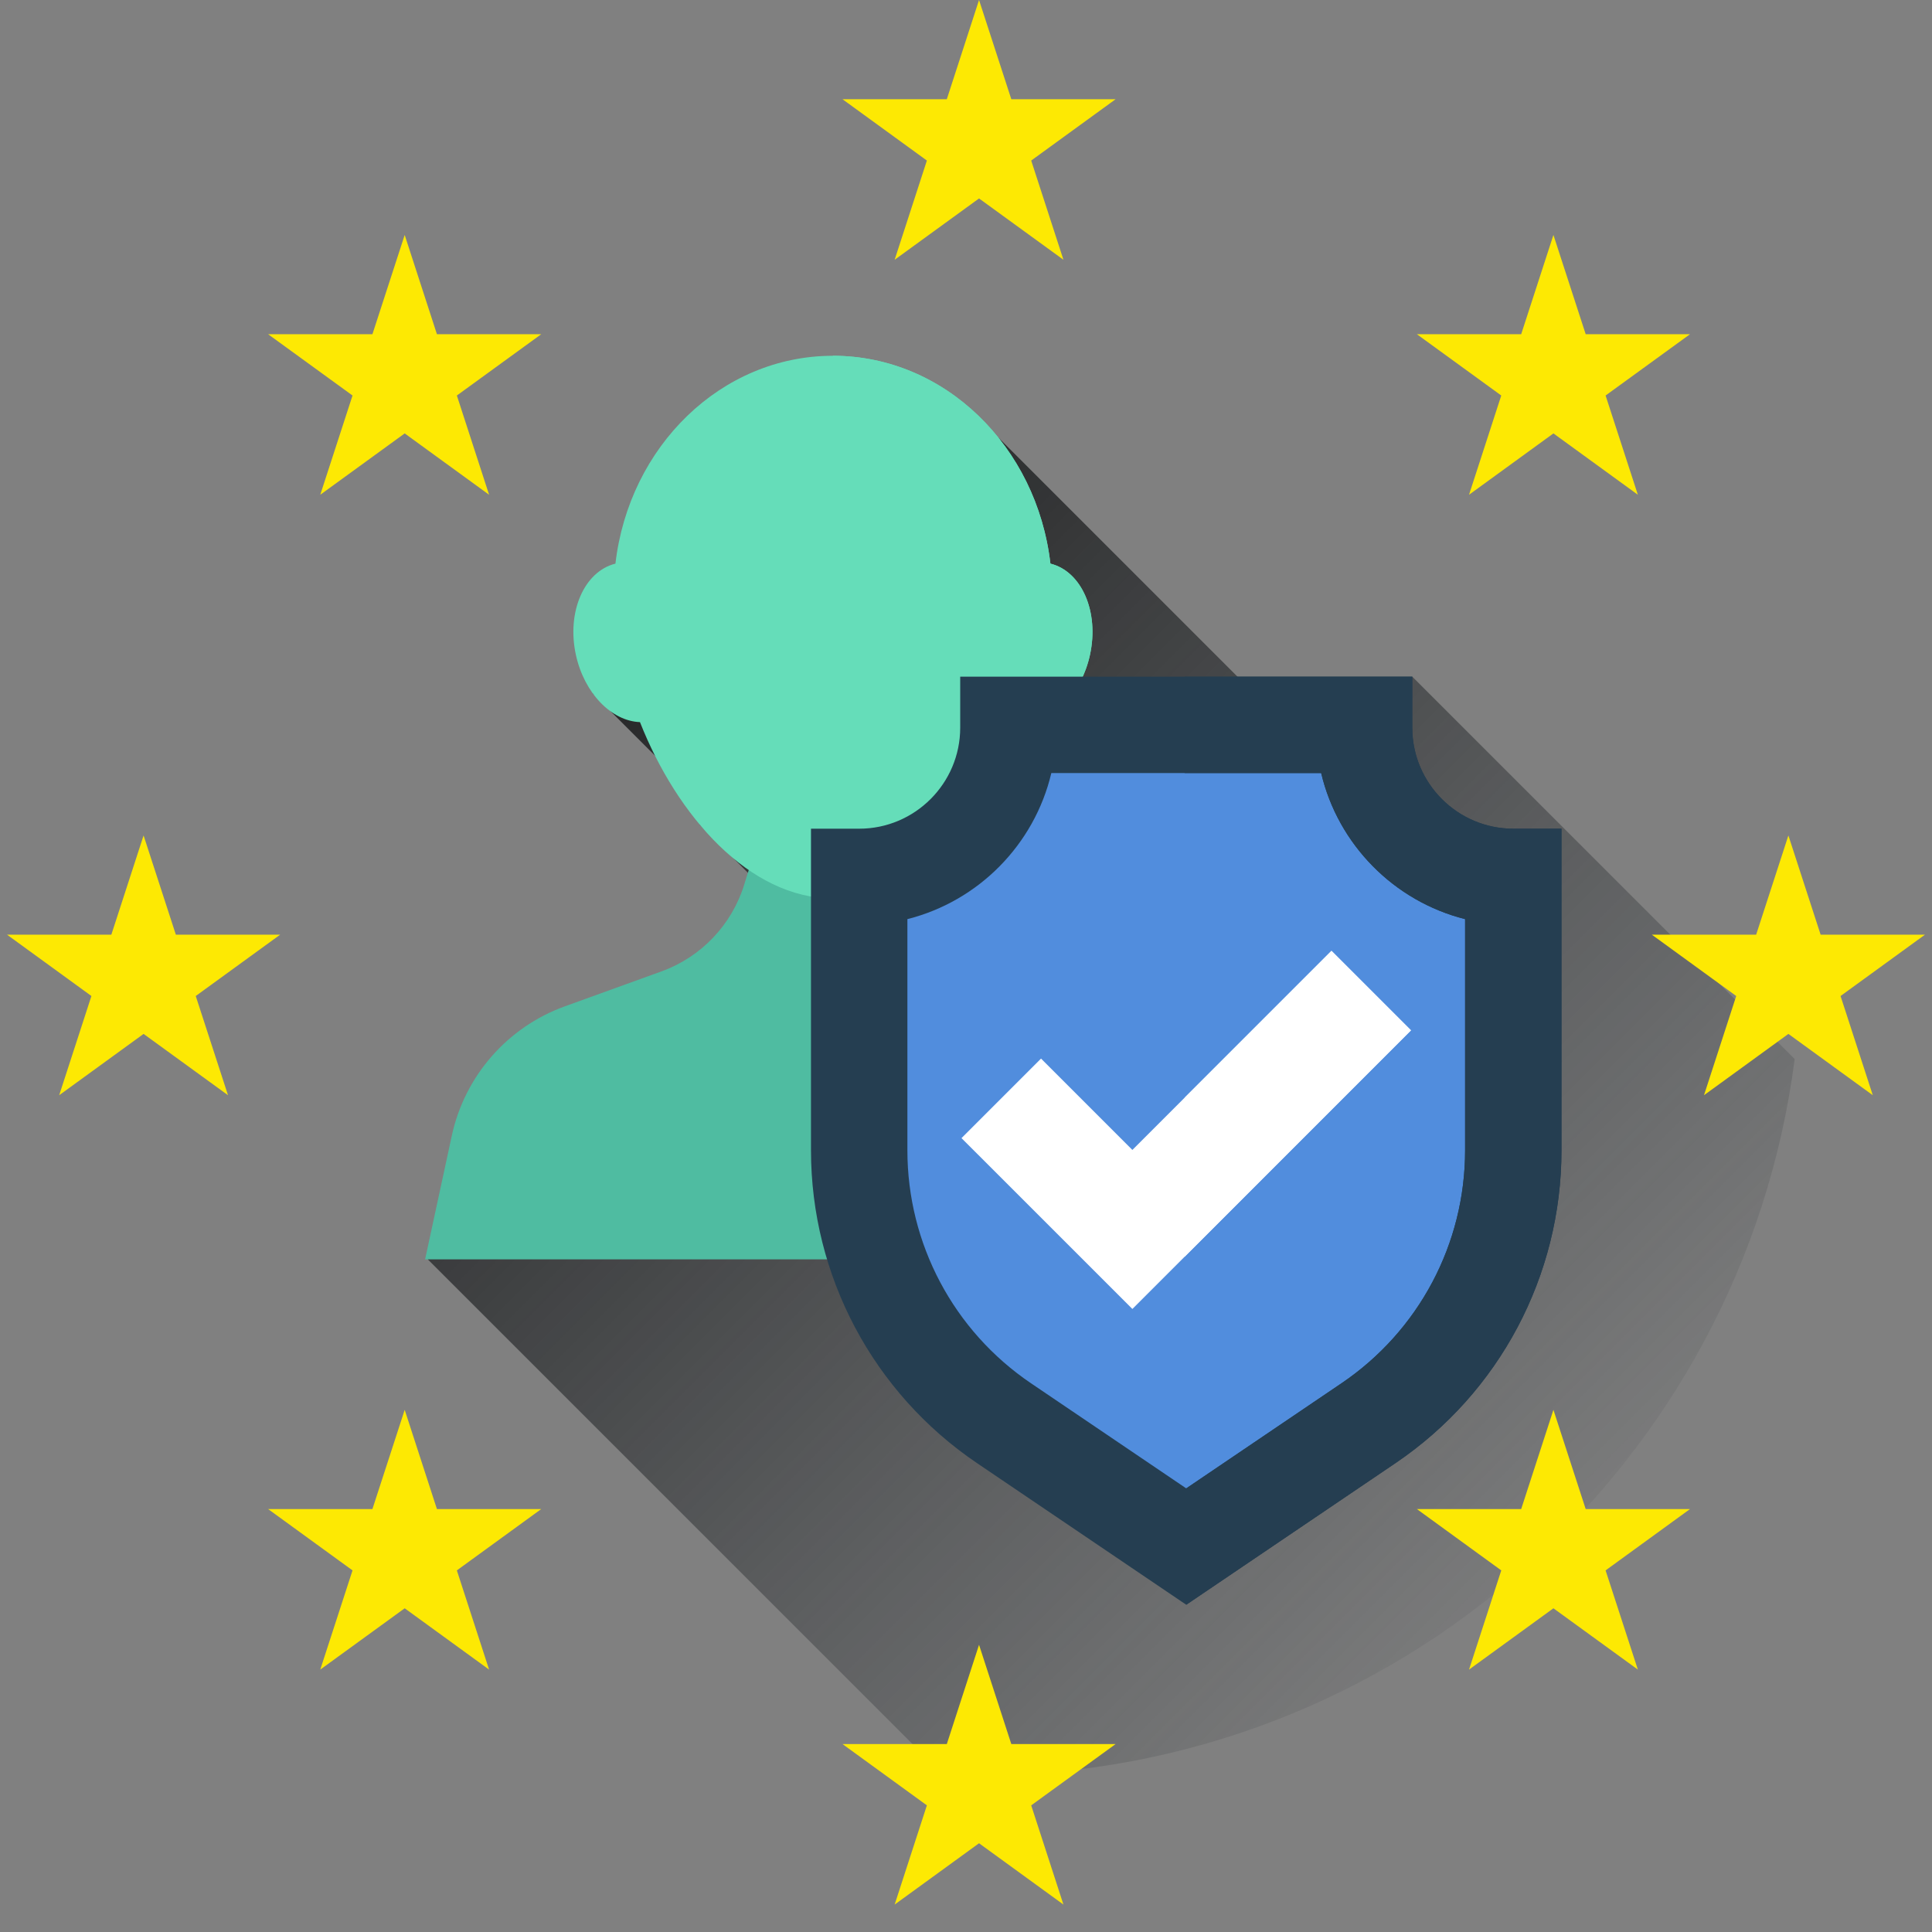 <svg width="60" height="60" viewBox="0 0 60 60" fill="none" xmlns="http://www.w3.org/2000/svg">
<rect x="0" y="0" width="60" height="60" fill="#808080" stroke="none"/>
<g clip-path="url(#clip0)">
<path d="M55.735 32.889L43.86 21.015L42.213 24.797L31.004 13.587L18.416 21.542L22.422 25.547L21.732 25.609L26.198 30.075L13.285 39.11L29.285 55.109C29.656 55.126 30.03 55.135 30.405 55.135C43.395 55.135 54.118 45.439 55.735 32.889Z" fill="url(#paint0_linear)"/>
<path d="M38.532 39.11L37.704 35.27C37.303 33.417 35.977 31.899 34.194 31.254L31.193 30.168C29.961 29.722 29.009 28.723 28.622 27.471L28.047 25.609H23.687L23.113 27.471C22.726 28.723 21.774 29.722 20.541 30.168L17.541 31.253C15.757 31.899 14.432 33.416 14.031 35.27L13.202 39.11L38.532 39.11Z" fill="#4FBCA1"/>
<path d="M32.621 17.504C32.2 13.865 29.338 11.049 25.867 11.049C22.397 11.049 19.535 13.865 19.113 17.504C18.142 17.745 17.593 19.002 17.885 20.339C18.147 21.536 18.995 22.394 19.875 22.426C21.027 25.348 23.279 27.901 25.867 27.901C28.456 27.901 30.707 25.348 31.859 22.426C32.74 22.394 33.588 21.536 33.849 20.339C34.141 19.002 33.593 17.745 32.621 17.504Z" fill="#65DDB9"/>
<path d="M32.622 17.504C32.2 13.865 29.338 11.049 25.867 11.049C25.866 11.049 25.865 11.05 25.863 11.05V27.901H25.867C28.456 27.901 30.707 25.348 31.859 22.426C32.74 22.394 33.588 21.536 33.85 20.339C34.142 19.002 33.593 17.745 32.622 17.504Z" fill="#65DDB9"/>
<path d="M42.363 22.599V22.511H31.317V22.599C31.317 25.158 29.242 27.232 26.683 27.232V35.724C26.683 39.12 28.368 42.295 31.18 44.199L36.84 48.03L42.5 44.199C45.312 42.295 46.997 39.12 46.997 35.724V27.232C44.438 27.232 42.363 25.158 42.363 22.599Z" fill="#518DDD"/>
<path d="M46.997 27.232C44.438 27.232 42.364 25.158 42.364 22.599V22.511H36.791L36.84 47.996V48.03L42.5 44.199C45.312 42.295 46.997 39.12 46.997 35.725V27.232Z" fill="#518DDD"/>
<path d="M36.84 49.837L30.341 45.438C27.114 43.253 25.186 39.622 25.186 35.724V25.736H26.683C28.413 25.736 29.82 24.328 29.82 22.599V21.015H43.86V22.599C43.86 24.328 45.267 25.736 46.997 25.736H48.493V35.724C48.493 39.622 46.566 43.253 43.339 45.438L36.84 49.837ZM28.18 28.544V35.724C28.18 38.627 29.615 41.332 32.019 42.959L36.84 46.223L41.661 42.959C44.065 41.332 45.5 38.628 45.5 35.724V28.544C43.291 27.988 41.555 26.229 41.03 24.008H32.65C32.125 26.229 30.389 27.988 28.18 28.544Z" fill="#253E51"/>
<path d="M36.84 49.837L43.339 45.438C46.567 43.253 48.493 39.622 48.493 35.724V25.736H46.997C45.267 25.736 43.86 24.328 43.86 22.599V21.015H36.791V24.008H41.03C41.555 26.229 43.291 27.988 45.5 28.544V35.724C45.5 38.627 44.065 41.332 41.661 42.959L36.84 46.223V49.837Z" fill="#253E51"/>
<path d="M35.167 40.651L29.86 35.345L32.33 32.875L35.167 35.712L41.35 29.529L43.819 31.998L35.167 40.651Z" fill="white"/>
<path d="M41.35 29.529L36.791 34.089V39.027L43.819 31.998L41.35 29.529Z" fill="white"/>
</g>
<path d="M4.459 25.946L5.461 29.027L8.701 29.027L6.079 30.932L7.081 34.013L4.459 32.109L1.838 34.013L2.839 30.932L0.218 29.027L3.458 29.027L4.459 25.946Z" fill="#FDE903"/>
<path d="M55.54 25.946L56.541 29.027L59.782 29.027L57.16 30.932L58.161 34.013L55.54 32.109L52.919 34.013L53.92 30.932L51.299 29.027L54.539 29.027L55.54 25.946Z" fill="#FDE903"/>
<path d="M30.405 0L31.407 3.081L34.647 3.081L32.025 4.986L33.026 8.067L30.405 6.163L27.784 8.067L28.785 4.986L26.164 3.081L29.404 3.081L30.405 0Z" fill="#FDE903"/>
<path d="M48.243 7.297L49.245 10.379L52.485 10.379L49.863 12.283L50.865 15.365L48.243 13.46L45.622 15.365L46.623 12.283L44.002 10.379L47.242 10.379L48.243 7.297Z" fill="#FDE903"/>
<path d="M48.243 43.784L49.245 46.865L52.485 46.865L49.863 48.77L50.865 51.851L48.243 49.947L45.622 51.851L46.623 48.77L44.002 46.865L47.242 46.865L48.243 43.784Z" fill="#FDE903"/>
<path d="M12.568 7.297L13.569 10.379L16.809 10.379L14.188 12.283L15.189 15.365L12.568 13.46L9.946 15.365L10.948 12.283L8.326 10.379L11.566 10.379L12.568 7.297Z" fill="#FDE903"/>
<path d="M12.568 43.784L13.569 46.865L16.809 46.865L14.188 48.77L15.189 51.851L12.568 49.947L9.946 51.851L10.948 48.77L8.326 46.865L11.566 46.865L12.568 43.784Z" fill="#FDE903"/>
<path d="M30.405 51.081L31.407 54.163L34.647 54.163L32.025 56.067L33.026 59.148L30.405 57.244L27.784 59.148L28.785 56.067L26.164 54.163L29.404 54.163L30.405 51.081Z" fill="#FDE903"/>
<defs>
<linearGradient id="paint0_linear" x1="14.789" y1="16.022" x2="49.816" y2="51.049" gradientUnits="userSpaceOnUse">
<stop stop-color="#171717"/>
<stop offset="1" stop-color="#262D33" stop-opacity="0"/>
</linearGradient>
<clipPath id="clip0">
<rect width="51.081" height="51.081" fill="white" transform="translate(4.865 4.054)"/>
</clipPath>
</defs>
</svg>
